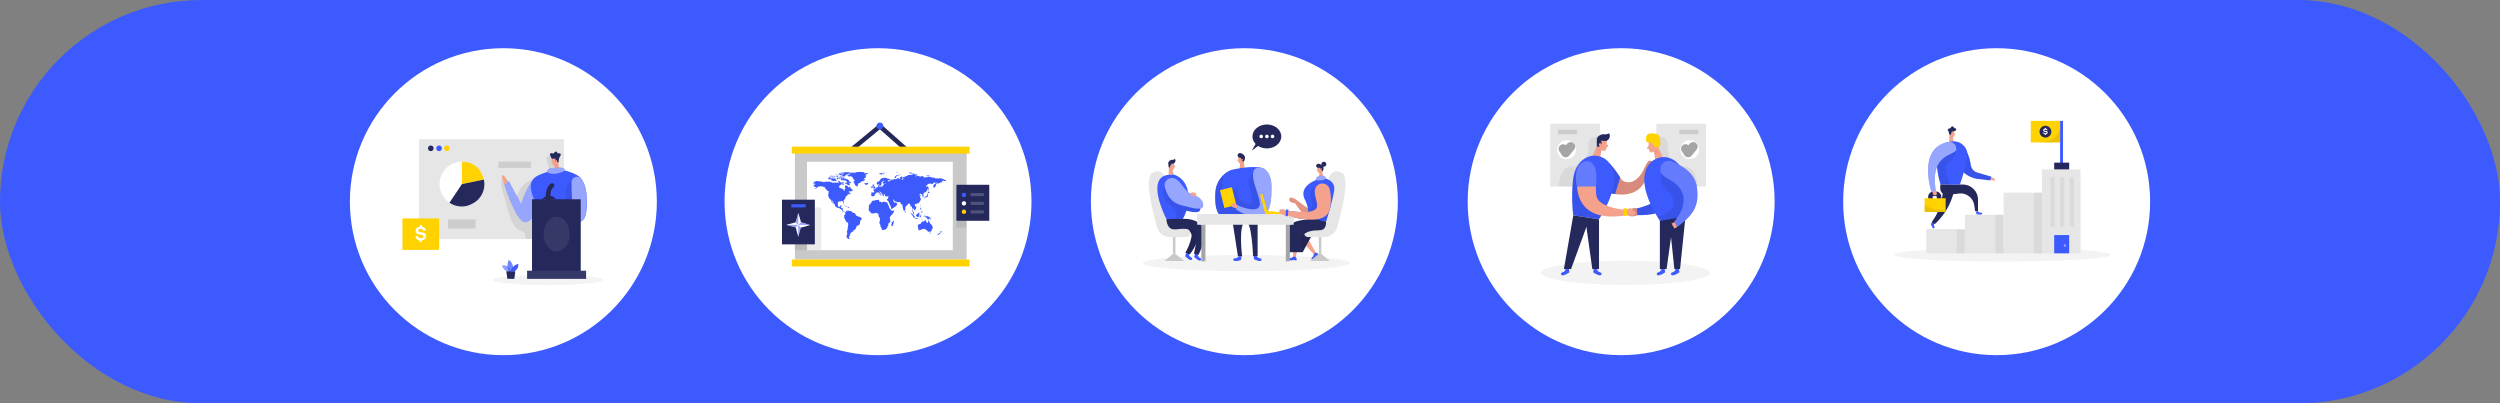 <svg id="图层_1" data-name="图层 1" xmlns="http://www.w3.org/2000/svg" viewBox="0 0 1100 177.49"><rect x="0" y="0" width="1100" height="177.49" fill="#808080" stroke="none"/><defs><style>.cls-1,.cls-14,.cls-20,.cls-21{fill:#3d5afe;}.cls-12,.cls-15,.cls-2,.cls-22{fill:#fff;}.cls-17,.cls-3{fill:none;}.cls-3{stroke:#24285b;stroke-miterlimit:10;stroke-width:2px;}.cls-22,.cls-4{opacity:0.08;}.cls-11,.cls-12,.cls-14,.cls-15,.cls-16,.cls-18,.cls-20,.cls-21,.cls-22,.cls-23,.cls-4,.cls-5,.cls-8{isolation:isolate;}.cls-5,.cls-6{fill:#e6e6e6;}.cls-5{opacity:0.45;}.cls-7{fill:#f4a28c;}.cls-8{fill:#ce8172;opacity:0.31;}.cls-9{fill:#24285b;}.cls-10{fill:#ffd200;}.cls-11,.cls-16,.cls-18,.cls-23,.cls-24{fill:#a5a5a5;}.cls-11{opacity:0.19;}.cls-12{opacity:0.46;}.cls-13{fill:#c9c9c9;}.cls-14{opacity:0.54;}.cls-15,.cls-16{opacity:0.2;}.cls-17{stroke:#a5a5a5;stroke-linecap:round;stroke-linejoin:round;stroke-width:4px;}.cls-18{opacity:0.4;}.cls-19{fill:#d88b7c;}.cls-20{opacity:0.58;}.cls-21{opacity:0.73;}.cls-23{opacity:0.39;}</style></defs><title>业务合作_状态 1</title><rect class="cls-1" width="1100" height="177.49" rx="88.74"/><circle class="cls-2" cx="221.48" cy="88.74" r="67.53"/><circle class="cls-2" cx="386.33" cy="88.74" r="67.53"/><circle class="cls-2" cx="713.31" cy="88.74" r="67.53"/><circle class="cls-2" cx="878.52" cy="88.74" r="67.53"/><circle class="cls-2" cx="547.52" cy="88.74" r="67.53"/><path class="cls-3" d="M376.5-250.41v-1a1.3,1.3,0,0,1,1.3-1.3H379a1.3,1.3,0,0,1,1.29,1.3v1" transform="translate(472.89 338.02)"/><path class="cls-1" d="M392.16-272.1a22,22,0,0,1,2.12,6.77,4,4,0,0,0,2.82,3.22l6.25,1.84-.49,1.65-5.34-.64a11.24,11.24,0,0,1-9.59-8.2,7.16,7.16,0,0,1,.09-4.44,2.27,2.27,0,0,1,3-1.27A2.24,2.24,0,0,1,392.16-272.1Z" transform="translate(472.89 338.02)"/><path class="cls-4" d="M392.16-272.1a22,22,0,0,1,2.12,6.77,4,4,0,0,0,2.82,3.22l6.25,1.84-.49,1.65-5.34-.64a11.24,11.24,0,0,1-9.59-8.2,7.16,7.16,0,0,1,.09-4.44,2.27,2.27,0,0,1,3-1.27A2.24,2.24,0,0,1,392.16-272.1Z" transform="translate(472.89 338.02)"/><rect class="cls-1" x="906.44" y="53.18" width="1.27" height="20.58"/><ellipse class="cls-5" cx="881.04" cy="112.07" rx="47.6" ry="3.05"/><path class="cls-1" d="M397.46-245a1.24,1.24,0,0,0,1.1.55c.67-.11,1,.49.44.79s-2.23-.08-2.23-.08l-.23-1.19Z" transform="translate(472.89 338.02)"/><path class="cls-1" d="M378.18-239.6a1.25,1.25,0,0,0,0,1.23c.4.53,0,1.1-.5.76s-1-2-1-2l.95-.77Z" transform="translate(472.89 338.02)"/><rect class="cls-6" x="847.58" y="100.81" width="17" height="10.67"/><rect class="cls-6" x="864.58" y="94.47" width="17" height="17"/><rect class="cls-6" x="881.59" y="84.78" width="17" height="26.7"/><rect class="cls-6" x="898.45" y="74.53" width="17" height="36.94"/><path class="cls-7" d="M386.92-280.12a7.28,7.28,0,0,1,.12,1.92.57.57,0,0,1-.64.5h0a1.27,1.27,0,0,1-1.1-.85l-.45-1a1,1,0,0,1,.32-1.15A1.11,1.11,0,0,1,386.92-280.12Z" transform="translate(472.89 338.02)"/><polygon class="cls-7" points="857.78 58.67 857.61 62.45 859.71 62.4 858.99 59.67 857.78 58.67"/><path class="cls-7" d="M385.8-279s-.06-.44-.39-.37-.25.71.21.72Z" transform="translate(472.89 338.02)"/><path class="cls-7" d="M387-279.4l.37.42a.18.18,0,0,1,0,.26l-.07,0-.43.13Z" transform="translate(472.89 338.02)"/><path class="cls-8" d="M386.28-277.76a1.39,1.39,0,0,1-.72-.32,2.18,2.18,0,0,0,.95,1.28Z" transform="translate(472.89 338.02)"/><rect class="cls-9" x="903.84" y="71.56" width="6.6" height="2.97"/><rect class="cls-10" x="893.53" y="53.18" width="12.9" height="9.51"/><circle class="cls-9" cx="899.99" cy="57.93" r="2.6"/><path class="cls-2" d="M427.21-281.7c.08,0,.11,0,.11.11v.18a.85.85,0,0,1,.68.52c0,.08,0,.13-.08.18l-.18.08c-.08,0-.12,0-.17-.07a.46.46,0,0,0-.47-.27c-.32,0-.46.09-.46.3s.12.22.25.25l.28,0a2,2,0,0,1,.49.09.94.94,0,0,1,.22.12.72.72,0,0,1,.19.52c0,.4-.27.67-.74.74v.2c0,.09,0,.12-.11.12H427c-.08,0-.11,0-.11-.12v-.19a.83.83,0,0,1-.74-.57.12.12,0,0,1,.06-.16h0l.18-.06c.09,0,.13,0,.17.08a.46.46,0,0,0,.49.29c.34,0,.51-.1.51-.32a.24.24,0,0,0-.16-.23,1.53,1.53,0,0,0-.36-.07,1.71,1.71,0,0,1-.5-.1.57.57,0,0,1-.21-.13.63.63,0,0,1-.2-.5.72.72,0,0,1,.72-.73v-.18c0-.08,0-.11.11-.11Z" transform="translate(472.89 338.02)"/><rect class="cls-1" x="903.84" y="103.43" width="6.6" height="8.04"/><rect class="cls-11" x="902.15" y="77.96" width="1.87" height="21.83"/><rect class="cls-11" x="906.41" y="77.96" width="1.87" height="21.83"/><rect class="cls-11" x="910.68" y="77.96" width="1.87" height="21.83"/><rect class="cls-11" x="894.94" y="84.78" width="3.51" height="26.7"/><rect class="cls-11" x="878.01" y="94.52" width="3.51" height="16.96"/><rect class="cls-11" x="860.94" y="101.02" width="3.51" height="10.46"/><path class="cls-9" d="M380.94-256.91s-.83,3.61,1.62,4.31c1.14.33,3.86.09,6.42-.25a6.06,6.06,0,0,1,6.77,5l.44,2.79h1.25v-5.06a6.71,6.71,0,0,0-6.61-6.7Z" transform="translate(472.89 338.02)"/><path class="cls-9" d="M382.24-255l-.6,3.92a23,23,0,0,1-3.51,9.18l-1.07,1.65,1.33.86.59-.57a28,28,0,0,0,7.22-11.56l.89-2.75Z" transform="translate(472.89 338.02)"/><path class="cls-9" d="M384.87-278.75l-.41-1.55s-.66-.42-.18-.91.87-.09,1.26-.78a.68.68,0,0,1,.9-.36.65.65,0,0,1,.38.41c.15.46,1.21.31,1,1s-1.17.71-1.44.72C385.2-280.2,386.22-278.63,384.87-278.75Z" transform="translate(472.89 338.02)"/><path class="cls-1" d="M385.06-275.65l.42-.08a6.27,6.27,0,0,1,5.41,1.55,6,6,0,0,1,1.44,2.06c1.48,3.44-2.88,15.33-2.88,15.33l-8.51-.12S375.19-274.62,385.06-275.65Z" transform="translate(472.89 338.02)"/><path class="cls-4" d="M387.85-272.47a6.76,6.76,0,0,1-3.1,5.69c-3.3,2.18.46,10,.46,10l-4.27-.12a42.7,42.7,0,0,1-1.55-7.68C379.31-267.25,380.48-272.56,387.85-272.47Z" transform="translate(472.89 338.02)"/><path class="cls-1" d="M384-275.47a3.37,3.37,0,0,1,2.21.22,2.92,2.92,0,0,1,1.65,2.78c.12,3.24-11.81,1.21-9,18.39l-1.89.47S370.6-272.5,384-275.47Z" transform="translate(472.89 338.02)"/><path class="cls-12" d="M384-275.47a3.37,3.37,0,0,1,2.21.22,2.92,2.92,0,0,1,1.65,2.78c.12,3.24-11.81,1.21-9,18.39l-1.89.47S370.6-272.5,384-275.47Z" transform="translate(472.89 338.02)"/><path class="cls-7" d="M377.37-253.72s.14,1.63.89,1.67,1.69-.32.58-2Z" transform="translate(472.89 338.02)"/><path class="cls-7" d="M403.27-260a2.39,2.39,0,0,1,1.67,1c.42.81-2,.18-2,.18Z" transform="translate(472.89 338.02)"/><rect class="cls-10" x="846.81" y="87.23" width="9.28" height="6.04"/><path class="cls-4" d="M373.92-247.95a12.05,12.05,0,0,0,9.28,2.1v1.11h-9.28Z" transform="translate(472.89 338.02)"/><circle class="cls-12" cx="908.56" cy="108.01" r="0.55"/><path class="cls-4" d="M433.52-281.7s-.23,6.39-10.21,6.37h10.24Z" transform="translate(472.89 338.02)"/><rect class="cls-13" x="349.76" y="65.55" width="75.57" height="48.64"/><rect class="cls-2" x="355.08" y="71.2" width="64.15" height="38.89"/><polyline class="cls-3" points="374.43 66.06 387.16 55.56 399 66.06"/><path class="cls-1" d="M-86.19-256.66a.41.41,0,0,1-.08.48.22.22,0,0,0,0,.19.55.55,0,0,0,.27.12c.14,0,.3-.14.39.08.28,0,.49-.3.79-.15.07,0,.23-.09.35-.14v-.26c.07-.38.14-.4.44-.16.12-.11.17-.2,0-.34s-.09-.2.07-.24a2.23,2.23,0,0,1,.36-.05l.45,0v-.11a.74.74,0,0,0-.25-.05,3.1,3.1,0,0,1-.51.11,1.24,1.24,0,0,1-.53-.18c-.09-.06,0-.53.12-.6l.59-.47c-.12,0-.23-.12-.31-.09a1,1,0,0,0-.4.22c-.1.08-.16.2-.26.29s-.25.15-.34.24-.15.32,0,.47a.2.2,0,0,1,.1.26.19.19,0,0,1-.12.1.39.39,0,0,0-.23.35c0,.15,0,.36-.28.31-.32.41-.31,0-.4-.16l0-.1c-.09-.14-.15-.35-.28-.41s-.27.13-.42.2A.32.32,0,0,1-87-257a1.37,1.37,0,0,1-.13-.45.39.39,0,0,1,.12-.3,1.59,1.59,0,0,1,.66-.37,1.29,1.29,0,0,0,.47-.41c.2-.22.38-.46.55-.67l-.37.09a2.09,2.09,0,0,1,.28-.22l.32-.07c.11-.06.29-.26.43-.24s.42-.13.65-.08.25-.1.42-.19l-.09.2a1.12,1.12,0,0,1,.31-.1,3.13,3.13,0,0,1,.53.12l-.06.09c.38.09.75.16,1.12.27a3.2,3.2,0,0,1,.6.26c.17.08.18.2,0,.29a1.35,1.35,0,0,1-1,0,.67.67,0,0,0-.31,0l.29.15a.42.42,0,0,0,.33.47.5.5,0,0,0,.24,0l-.24-.16,0-.05.6.1-.11-.23a2.75,2.75,0,0,1,.36-.15l.4-.06a.72.72,0,0,1-.09-.2,1.67,1.67,0,0,1,0-.32l.46.09v.09l-.23.08c.17.27.24.24.46.06a3.32,3.32,0,0,1,.63-.3l.27-.05c.18.29.44,0,.67,0s.22-.16.31,0a2.29,2.29,0,0,0,.28-.09l-.51-.34c.33.05.66.11,1,.18a2,2,0,0,0,.81.25.65.65,0,0,1-.33-.56,2.23,2.23,0,0,1,.35-.4.9.9,0,0,1,.4-.09,1.46,1.46,0,0,1,.3.07l-.14.22.11.76.11,0-.47.46a.53.53,0,0,0,.66-.37.42.42,0,0,0,0-.16c.16,0,.36-.07.37.2.18-.15.14-.29-.08-.3h-.44c0-.18,0-.37,0-.59l.31-.19v.26l.26,0-.2-.17.33,0,0,0-.15-.12v-.05l.62.19.24,0,0-.07-.27-.11-.07-.23,1.06-.09-.16-.17a3.11,3.11,0,0,1,1.56-.29,2.16,2.16,0,0,0,.56-.08l0,0a.94.94,0,0,0,.47-.2c.19-.14.43-.3.64,0,0,.06.18.06.27.08a4.83,4.83,0,0,1,.85,0c.11,0,.18.19.27.31l-1.19.42v.05H-70a.61.61,0,0,0,.27,0c.26-.2.53-.08.81-.05a2,2,0,0,1,.34,0,.88.88,0,0,1,.35.17.54.54,0,0,0,.71-.14.25.25,0,0,1,.19-.05l.8.13c0,.31,0,.56.38.57l.11-.17h1.26l-.13-.22a3.09,3.09,0,0,1,.91,0c.26.08.63,0,.93.25a1.59,1.59,0,0,0,.83.14c.29,0,.58-.06.79.26,0,.07.21.06.33.07h.53l.39-.07H-60l.05.08-.16.05,0,.05.43.13-.08-.33a5.38,5.38,0,0,1,1.36.2c.42.15.89.2,1.14.63.14-.18.26-.17.75.14-.16.13-.42.14-.47.39l-.52-.15-.26-.11-.2-.07a.53.53,0,0,1-.1-.12.88.88,0,0,0,0,.15c0,.06,0,.05,0,.09l-.47.16a.55.55,0,0,1,.25.51,2,2,0,0,0-1.54.54.38.38,0,0,0-.53-.06h0a.41.41,0,0,1-.22,0c-.35,0-.4.29-.62.48l.21,0c0,.14,0,.27.05.4-.23,0-.31.13-.17.34-.12.12-.45,0-.34.37-.39-.06-.26.43-.57.51-.09-.54-.4-1.08,0-1.55a4,4,0,0,0,1.29-1.12l-.05-.07s-.15,0-.15.06c0,.18-.13.2-.25.26s-.28.33-.36-.06a1.24,1.24,0,0,0-.47.05.79.79,0,0,0-.31.26c0,.05,0,.15,0,.27l-.6.08.12-.18a4,4,0,0,1-.85,0c-.6-.13-.92.26-1.3.57-.19.15-.37.31-.53.45a2,2,0,0,0,.24.26.28.28,0,0,0,.22,0c.09,0,.2-.12.24-.1s.24.19.22.27a3.12,3.12,0,0,1-.28,1.24l-.7,1a.39.39,0,0,1-.55.1c-.12.18-.36.24-.37.52,0,.12-.24.22-.27.34s.19.49.27.74-.3.37-.55.53c0-.27,0-.48,0-.71,0-.06-.07-.18-.09-.17-.32,0-.16-.15-.13-.27a.42.42,0,0,1,0-.1.39.39,0,0,0-.53.06l0,.06-.08,0,.12-.4c-.25-.05-.32.19-.46.29s-.07.07-.11.1l-.15.05c0,.06.07.12.11.17l.11.15h.65l-.59.51c.16.38.28.69.41,1l-.2.18.29,0c-.13.25-.26.5-.38.75a2.77,2.77,0,0,1-.31.56c-.16.19-.26.43-.58.46a1.45,1.45,0,0,0-.57.24c-.09,0-.15.14-.24.24l0-.24a.58.58,0,0,0-.63.44c-.08.4.23.64.45.88l.36-.09,0,.06a2.56,2.56,0,0,0-.2.26.26.26,0,0,0-.07.17c0,.36,0,.7-.4.88-.12.05-.17.27-.32.39v-.27l-.73-.86a.94.94,0,0,0-.09.12,1.06,1.06,0,0,1,0,.31c-.17.37.07.68.13,1,0,.14.25.22.33.36a2.6,2.6,0,0,1,.16.47,2.05,2.05,0,0,1,.07.6,1.77,1.77,0,0,1-.42-.4,2.65,2.65,0,0,1-.15-.57.83.83,0,0,0-.13-.34,1,1,0,0,1-.18-.91,4.76,4.76,0,0,0-.22-1.49c-.17.14-.22.4-.51.26.18-.4,0-.72-.26-1a1.23,1.23,0,0,1-.14-.42l-.58.13c-.07,0-.18.06-.19.11-.07.38-.44.53-.62.82s-.33.32-.45.51a.71.71,0,0,0,0,.38A2,2,0,0,1-75.1-245a8.71,8.71,0,0,1-.53-1.64c-.14-.56-.22-1.13-.31-1.62l-.2.25-.4-.34.17-.07-.6-.68c-.33,0-.69,0-1.06,0s-.38-.06-.5-.37a.67.67,0,0,1-.9-.3.25.25,0,0,1,0-.07.94.94,0,0,0-.06-.15c-.17-.32-.22-.33-.46-.06l.45,1,.1-.25c0,.14,0,.2.06.25l0,.28c.14,0,.32.11.44-.11a1.82,1.82,0,0,1,.29-.38,1.32,1.32,0,0,0,0,.34.39.39,0,0,0,.17.21c.4.2.45.48.15.8a.67.67,0,0,0-.12.2c0,.06-.07.13-.12.2a1.8,1.8,0,0,1-.6.49c-.26.15-.46.37-.71.53s-.48.27-.72.39-.21,0-.23-.14a3,3,0,0,0-.33-1.25,2.7,2.7,0,0,1-.27-.39,2.78,2.78,0,0,1-.12-.38c-.07-.17-.14-.35-.2-.53a5.79,5.79,0,0,0-.3-.62,2.45,2.45,0,0,0-.18-.33l-.38.11,0-.07.2-.15-.41-.42s.15-.13.25-.14c.25,0,.33-.15.37-.36s.14-.62.23-1l-.43.2h0c-.17,0-.42-.17-.49-.1-.24.21-.36,0-.5-.1s-.16-.22-.24-.34l0-.48c-.17-.1-.16-.1-.36.08,0,0-.15,0-.27,0a1.94,1.94,0,0,1,.2.33.34.34,0,0,1,0,.24,2.64,2.64,0,0,1-.2.37c-.18-.4-.53-.72-.53-1.23,0-.12-.16-.27-.29-.33s-.41-.2-.47-.45c0,0-.1,0-.12-.05a.56.56,0,0,1-.09-.17c-.27.07-.29.19-.11.42s.13.2.21.3a.41.41,0,0,0,.17.15c.24,0,.35.26.53.4,0,0,0,0,0,.1l-.32-.14.09.32-.2.26c.12-.44-.2-.59-.48-.79a2.61,2.61,0,0,1-.42-.46l-.22-.26a1.57,1.57,0,0,0-.3.2.31.31,0,0,1-.4.07c-.15-.06-.32-.08-.3.2,0,.09-.12.19-.19.26s-.25.24-.34.37,0,.16,0,.3c-.13.37-.53.43-1,.53l-.17-.22-.28,0c-.28-.46.11-1-.12-1.43.4-.25.83-.05,1.26-.08,0-.24.2-.49,0-.72a4,4,0,0,1-.47-.53l.5,0,0-.24a.42.42,0,0,0,.56-.19v0c0-.06.1-.08.14-.13l.45-.44.56-.23a1,1,0,0,0,0-.24C-86.57-256.46-86.57-256.45-86.19-256.66Z" transform="translate(472.89 338.02)"/><path class="cls-1" d="M-108.33-253.44h.3a.92.92,0,0,0-.53-.48,1.41,1.41,0,0,1-.73-.84c0-.09-.18-.13-.27-.2l-.06.19c-.1-.24-.4-.33-.17-.62,0,0-.15-.24-.2-.23a.85.85,0,0,1-.62-.19,1.19,1.19,0,0,0-.4-.14c-.32-.07-.63-.12-1-.18l0,.15-.67.17.05-.35-.4.33c.08.15-.56.69-1,.79l.13.13v.08c-.3-.26-.56,0-.86,0l.43-.23a2.17,2.17,0,0,0,.45-.24,3.33,3.33,0,0,0,.36-.39h-.77l-.06-.31c-.42.3-.4-.2-.6-.29.11-.42.5-.36.8-.46l0-.23c-.46,0-.56.18-1.07-.2l.3-.1.26-.14c.17.2.3.21.53.05l-1-.39.32-.13.34-.17.67-.25a2.05,2.05,0,0,1,1.1.05,6.88,6.88,0,0,0,.9.1,5.15,5.15,0,0,1,1.34.27,1.15,1.15,0,0,0,.31,0c0-.35.27-.06.39-.16a.83.83,0,0,1,.51-.1l-.55.22,0,.08.86-.37.28.25.2-.16.1.18c.13-.22.31-.15.5-.1s.51.09.77.14l.27.08-.17.13v.06a4.3,4.3,0,0,1,.62,0,3.46,3.46,0,0,1,.53.14l0-.2h.55c.33,0,.66.17,1,0,.07,0,.24.09.4.15l.3-.23-.44-.34a.26.26,0,0,1,.26-.34c.19,0,.42.27.4.46l.29.05,0,.29.24-.29.27.56.43-.6.45.08v.44l.06.07-.43.1.14.22-.49-.26c.05.23-.07.28-.22.26a1.59,1.59,0,0,0-.43-.06l.58.18-.43.2a.45.45,0,0,0-.17.11c-.22.26-.67.38-.65.84a.31.31,0,0,0,.11.2c.22.05.24.2.23.4.28-.16.49,0,.72.13a7.2,7.2,0,0,0,.88.33c0,.18,0,.47.25.64,0,0,.15.1.16.08s.17-.15.16-.23a1.65,1.65,0,0,0-.11-.45c.15-.13.4-.25.43-.41s-.14-.35-.24-.56c.25-.17,0-.44,0-.71a1.84,1.84,0,0,1,1.33.33.35.35,0,0,0,.17.47h0l.09,0c.32.08.35-.25.48-.43.14.2.28.36.4.55s0,.3.13.38a2.93,2.93,0,0,0,.56.35l-.15.1a1.3,1.3,0,0,1,.34.08.4.4,0,0,1,.14.24.26.26,0,0,1-.13.19,1.82,1.82,0,0,1-1.25.32c-.31-.07-.53.21-.74.42a2.78,2.78,0,0,1,.4-.16.77.77,0,0,1,.3,0s.07.14,0,.16c-.2.18-.12.33.06.46s.33.16.5-.08a.11.11,0,0,1,.1-.06l-.07.21.12-.06,0,.07-.91.48h-.07l.19-.4a7.71,7.71,0,0,0-.86.44c-.07,0,0,.25-.05.38l.07,0a1.22,1.22,0,0,1-.26.06c-.22,0-.35.06-.38.32a1.39,1.39,0,0,1-.24.45l-.11-.38a3.38,3.38,0,0,0,0,.45c.11.46.08.53-.32.76-.23.13-.51.55-.46.72s.14.49.2.74a1.35,1.35,0,0,1,0,.4l-.12,0-.41-1.06-.22.09c-.2-.33-.48-.12-.73-.13l.11.24c-.23,0-.42-.07-.61-.12a.23.23,0,0,0-.32.11c0,.06-.14.1-.2.16s-.15.11-.16.18c0,.44,0,.88,0,1.32a.79.79,0,0,0,.16.4c.09.11.25.25.36.23s.47,0,.53-.31.18-.4.57-.34l-.28,1.2a2.55,2.55,0,0,0,.39,0c.34,0,.47.11.43.44s-.13.83.34,1.08c.38-.18.38-.18.68.14l.27.17c.09-.53.53-.66.92-.9,0,.21-.16.42,0,.63l.2-.54.56.27a1,1,0,0,0,.59,0c.18,0,.28.16.42.27l.13.13a2.23,2.23,0,0,0,.26.27,1.05,1.05,0,0,0,.4.19c.5,0,.74.17.86.64a1,1,0,0,0,.83.73c.17,0,.27.1.23.27.4,0,.79-.08,1.08.3,0,0,.07.08.11.08a.43.43,0,0,1,.42.47v0a1.12,1.12,0,0,1-.31.6c-.12.19-.26.33-.38.49a.36.36,0,0,0,0,.1,6,6,0,0,1-.11.95,2.56,2.56,0,0,1-.3.65s-.09.07-.14.09c-.25.09-.5.17-.74.27a.5.5,0,0,0-.3.5,2.7,2.7,0,0,1-.27.66c0,.08-.08.15-.13.26l0-.25c-.26.51-.46,1.08-1.19.6a4.37,4.37,0,0,1,.22.38.31.31,0,0,1-.11.43h0a.21.21,0,0,1-.11,0,5.6,5.6,0,0,1-.59.12c0,.37-.06.43-.49.3.2.48-.06.76-.44,1l.17.15c.21.11.21.14,0,.3s-.31.24-.34.38a.81.81,0,0,0,.13.55c.08.12.27.17.44.28a2.68,2.68,0,0,1-.8.06,1.57,1.57,0,0,1-.71-.42,1.26,1.26,0,0,1-.11-.6c0-.21-.06-.42.2-.53l-.2,0,.23-.57h0l0,.23h0l.1-.6c-.25,0-.25-.17-.16-.35,0,0,.06-.07,0-.08-.17-.38.17-.64.22-1s.06-.62.1-.94.13-.79.18-1.21a1.83,1.83,0,0,0,0-.7.62.62,0,0,0-.36-.4c-.53-.19-.66-.66-.86-1.06a2.83,2.83,0,0,0-.53-1,.3.3,0,0,1,0-.41l0,0a.75.75,0,0,0,.15-.2c-.19-.06-.24-.19-.15-.35a4.93,4.93,0,0,1,.4-.61.46.46,0,0,0,0-.74,1.17,1.17,0,0,1-.22-.37l-.1-.19h-.08l-.15.37-.15-.11a.46.46,0,0,0-.15-.09c-.12,0-.23,0-.22-.19l0,0c-.27-.07-.29-.31-.37-.51a.73.73,0,0,0-.55-.43,1,1,0,0,1-.53-.4c-.11-.14-.22-.22-.4-.1a.3.3,0,0,1-.26,0q-.59-.33-1.14-.69a.34.34,0,0,1-.13-.27.85.85,0,0,0-.2-.7c-.19-.26-.4-.53-.57-.8s-.26-.5-.4-.74c0-.08-.17-.13-.26-.2l-.08.06.25.51.46.89.1.18c0,.07.06.17.09.25l-.11.05a5.58,5.58,0,0,0-.35-.69,1.21,1.21,0,0,0-.35-.29c0-.16,0-.28,0-.32a2.74,2.74,0,0,1-.46-.9c0-.07-.1-.17-.16-.19-.4-.1-.46-.47-.63-.75a1.44,1.44,0,0,1-.2-.39,2.52,2.52,0,0,1-.08-1.06A5.5,5.5,0,0,0-108.33-253.44Z" transform="translate(472.89 338.02)"/><path class="cls-1" d="M-84.64-236.78a.43.43,0,0,1-.25-.47.86.86,0,0,0-.27-.59,1.35,1.35,0,0,1-.33-.92,1.8,1.8,0,0,0-.34-.89,1.2,1.2,0,0,1,.1-1.23c.09-.18.17-.3,0-.47a.28.28,0,0,1,0-.15,1.38,1.38,0,0,0-.38-1.06.94.94,0,0,1-.19-1,.56.56,0,0,0-.08-.38.35.35,0,0,0-.26-.1c-.2,0-.32,0-.4-.19s-.32-.16-.5-.12-.34.13-.51.18a1.09,1.09,0,0,1-.25,0,3.68,3.68,0,0,0-.66.06.39.39,0,0,1-.4,0,7.34,7.34,0,0,1-.6-.51,5.29,5.29,0,0,1-.46-.67,1.5,1.5,0,0,0-.13-.11c0-.05-.1-.11-.1-.17a2.09,2.09,0,0,1,.06-.79.83.83,0,0,0,0-.62c-.17-.26,0-.41.09-.6a7.89,7.89,0,0,1,.43-.74.21.21,0,0,1,.15-.11c.27-.08.43-.2.43-.52a.53.53,0,0,1,.3-.48,2.28,2.28,0,0,0,.4-.42c.28.23.6.11.91,0a2.69,2.69,0,0,1,.62-.16,6.8,6.8,0,0,1,.9-.06,2.09,2.09,0,0,1,.35,0l-.19.56c.14.26.48.12.73.23h.09c.06.31.37.24.55.37s.24,0,.25-.15a.3.3,0,0,1,.3-.29h0a.42.42,0,0,1,.15,0,7.41,7.41,0,0,0,.79.28,1,1,0,0,0,.42,0c.18,0,.31-.07.39.16a7.82,7.82,0,0,0,.36.91c.11.24.34.46.36.7a4.38,4.38,0,0,0,.42,1,.68.68,0,0,0,.18.26c.14.14.3.27.43.41s.06.23.12.32a.19.19,0,0,0,.18.09c.35-.07.69-.16,1.07-.26a1.72,1.72,0,0,1-.11.5,4.19,4.19,0,0,1-1,1.47,5.81,5.81,0,0,0-.91,1.21s0,.13,0,.14c.19.16.07.35.1.53s.13.3.16.46a2.29,2.29,0,0,1,0,.69,1,1,0,0,1-.33.4c-.2.19-.4.35-.6.53,0,0,0,.11,0,.16a2.14,2.14,0,0,0,.09.27.41.41,0,0,1-.21.53h0l-.2.11a.91.91,0,0,1,0,.4,2.26,2.26,0,0,1-1.18,1.16,4.17,4.17,0,0,1-.71.07A1.1,1.1,0,0,0-84.64-236.78Z" transform="translate(472.89 338.02)"/><path class="cls-1" d="M-97.17-257.86l-.28-.22.62-.32v-.27l-.53-.2v-.08l.55.08-.43-.3c-.26.15-.33.09-.34-.29h.18a5.59,5.59,0,0,0-.33-.47A1.16,1.16,0,0,0-99-260.4a.81.81,0,0,1-.31,0c-.1,0-.3.1-.31-.16,0,0-.2-.05-.32-.08v-.09l.53,0-.9-.27.2-.11c.27,0,.53-.06.78-.11s.35,0,.35-.29h-.38v-.09l.87-.23V-262s0,0,.05,0c.25.09.45-.1.69-.1a.46.46,0,0,1,.37.15c.07.06.2-.22.38-.06s.12,0,.2,0l-.1-.17.91.23,0-.08a.79.79,0,0,1-.22-.06.15.15,0,0,1-.1-.12.13.13,0,0,1,.1-.1l.69,0a3.93,3.93,0,0,1,.48-.06c.64,0,1.27,0,1.91.06a4,4,0,0,1,.84.22L-93-262v.11h.19l.34,0-.14.22a6.25,6.25,0,0,0,.86-.18,1.18,1.18,0,0,1,1,.07,3.2,3.2,0,0,0-1.5.95,1.2,1.2,0,0,1,.38,0c.08,0,.12.16.18.26l-.37,0c0,.15.37.26.07.46l.17.18-.39.06.18.2h-.6c-.12.16-.1.28.13.37a.38.38,0,0,1,.26.47h0l-.53-.22-.17.22.66.06a3.43,3.43,0,0,1-1.52.57c-.09,0-.2.12-.26.2a1,1,0,0,1-.92.49c-.06,0-.18.14-.18.21a.5.5,0,0,1-.27.53s0,.06,0,.09c0,.2-.1.39-.14.58s-.14.15-.26.09a2.28,2.28,0,0,1-.45-.2.58.58,0,0,1-.25-.24c-.22-.4-.42-.8-.62-1.2A.55.55,0,0,1-97.17-257.86Z" transform="translate(472.89 338.02)"/><path class="cls-1" d="M-64.14-240.66a1,1,0,0,1,.24.23.74.74,0,0,1,.12.36c0,.29.2.4.38.55l.09.08a.94.94,0,0,0,.29.37,1.58,1.58,0,0,1,.43.68,1.24,1.24,0,0,1-.11,1.11,3.3,3.3,0,0,0-.42,1,1.5,1.5,0,0,1-.74.23l-.13-.08a.55.55,0,0,1-.77-.17h0a.34.34,0,0,1-.06-.12,2.33,2.33,0,0,0-.27-.37l-.09.07.07-.39-.35.4c-.11-.18-.18-.4-.33-.49a1,1,0,0,0-.61-.13,2.24,2.24,0,0,0-.84.23,1,1,0,0,1-.62.2.82.82,0,0,0-.46.16.35.35,0,0,1-.47-.05.26.26,0,0,1,0-.21,2,2,0,0,0,0-.34A5.16,5.16,0,0,0-69-238c0-.12-.13-.23,0-.35s0-.1,0-.16-.11-.42,0-.53.35-.21.53-.32.68,0,.79-.44c0-.06,0-.12,0-.18l.1-.14.1.08a4.07,4.07,0,0,1,.43-.49c.18-.16.29-.06.36.22a3.17,3.17,0,0,1,.29-.4,3.53,3.53,0,0,1,.34-.24.46.46,0,0,0,.12-.12l.68.17h0c-.26.4-.26.4.14.7l.22.15.29.18.13-.69c0-.21.06-.43.1-.65h.09Z" transform="translate(472.89 338.02)"/><path class="cls-1" d="M-100.74-258.38c0-.3-.26-.29-.4-.43-.07.16-.11.33-.31.15,0,0-.13,0-.2,0l-1-.12c-.06,0-.12-.07-.2-.11l.29-.1c-.27-.05-.51-.07-.39-.37a.56.56,0,0,1,.69-.35c0,.13-.16.27-.15.37a.85.85,0,0,0,.22.35c-.09-.56,0-.65.36-.71.2,0,.29.09.31.44a1,1,0,0,1,1.06.06.68.68,0,0,0,.27.07h.08a3.92,3.92,0,0,1,.53.29,2.35,2.35,0,0,1,.33.37l-.24.05,0,.05,1.06.57-.4.51-.53-.46-.1.25c.2.18.56.32.49.79l-.3,0,.13.31c-.38-.15-.74-.16-1-.49a.56.56,0,0,0-.6-.21.7.7,0,0,1-.29,0c0-.09,0-.17,0-.25a.35.35,0,0,1,.06-.14.85.85,0,0,1,.17-.16s.1.06.14.09l-.17.23.38,0v-.09l-.13,0c.06-.2.44-.22.31-.51A.49.49,0,0,0-100.74-258.38Z" transform="translate(472.89 338.02)"/><path class="cls-1" d="M-102.44-261.66c-.24.14-.47-.1-.74-.29a7.1,7.1,0,0,1,1.13-.12,3.39,3.39,0,0,0,1-.18,3.23,3.23,0,0,1,.76,0c.46,0,.93,0,1.39.07a2.13,2.13,0,0,1,.43.13l-.27.15c-.4.18-.81.35-1.22.51a1.38,1.38,0,0,1-.27.08.48.48,0,0,0-.43.42l-.58.24.25.15c-.22,0-.39.22-.59,0,0,0-.1,0-.15,0a2.48,2.48,0,0,1-1.21-.05l.4-.11,0-.14.37,0,0-.06-.31-.15c.18-.29.45,0,.68-.1l-.56-.34.07-.06c.34.14.65-.07,1-.07C-101.65-261.79-102-261.5-102.44-261.66Z" transform="translate(472.89 338.02)"/><path class="cls-1" d="M-107.2-258.75l.73-.05v-.05l-.45,0h-.44V-259l.3-.11-.41-.1c.14-.34.44-.38.76-.43v.18h.08a.25.25,0,0,1,.38,0c.12.11.18-.2.31,0a1,1,0,0,0,.26.27l-.09-.42h.38a2.17,2.17,0,0,0,.27.6c.12.15.34.22.5.37l-.24,0,.11.2a1.55,1.55,0,0,1-.43,0,1.31,1.31,0,0,0-.91.1c-.16,0-.4.13-.53-.14,0,0-.11,0-.16-.05l-.42-.12Z" transform="translate(472.89 338.02)"/><path class="cls-1" d="M-63.47-242.06l-.2.14.6.62a.82.82,0,0,1-.67-.36.27.27,0,0,0-.36-.13.24.24,0,0,0-.13.15.22.22,0,0,1-.28.13l-.08-.05c-.16-.19-.34-.18-.6-.1l.21-.3a.49.49,0,0,0-.38-.4,3.62,3.62,0,0,1-.56-.17c-.06,0-.09-.11-.14-.18l.2-.09-.51-.24.32-.13a.24.24,0,0,1,.3.15h0v0a2.53,2.53,0,0,0,.12.36h.08a1,1,0,0,1,.13-.16c.16-.14.29-.27.53-.08s.49.14.7.27A6,6,0,0,1-63.47-242.06Z" transform="translate(472.89 338.02)"/><path class="cls-1" d="M-69.85-243.64l.25.09,1.06-1,.32.32c-.31.3-.33.5,0,.8a1,1,0,0,0-.4.92l-1-.2C-69.71-243-70-243.26-69.85-243.64Z" transform="translate(472.89 338.02)"/><path class="cls-1" d="M-80.58-240.26c.53,0,.55-.45.85-.67a.46.46,0,0,1,.08.6s0,.08,0,.12c-.14.5-.26,1-.43,1.5a.29.29,0,0,1-.37.19l-.1-.06a.72.72,0,0,1-.09-.72,1.5,1.5,0,0,0,.08-.47A3.92,3.92,0,0,0-80.58-240.26Z" transform="translate(472.89 338.02)"/><path class="cls-1" d="M-88.43-255.23l-.22-.06v-.31a.17.17,0,0,1,.06-.1c.14.06.21,0,.19-.13s-.14-.13-.23-.2h-.09l0-.16c-.23-.22-.32-.38-.26-.46s.42-.3.54-.22.21.23.06.51l.57.79a.27.27,0,0,1,.14.07s0,.12-.06.18l-.09.24-1,.17Z" transform="translate(472.89 338.02)"/><path class="cls-1" d="M-70.42-242.17l-.29,0-.74-1.06c-.26-.37-.5-.69-.77-1.06.55.06.75.49,1.09.73a2,2,0,0,1,.55.68c0,.06.16.08.23.12l-.07.62Z" transform="translate(472.89 338.02)"/><path class="cls-1" d="M-78.37-259.7a1.31,1.31,0,0,1-1.06-.29q.33-.28.63-.6A1.44,1.44,0,0,1-78-261c.32-.06.64-.11,1-.14a3,3,0,0,0,.43-.12l0,.1a1,1,0,0,1-.23.13,4.49,4.49,0,0,0-.9.18,2.24,2.24,0,0,0-1,.68c0,.05,0,.2,0,.26A.91.91,0,0,0-78.37-259.7Z" transform="translate(472.89 338.02)"/><path class="cls-1" d="M-92.21-257l-.38-.1.34-.18h-.38l0-.05.35-.2,0-.08.2.26.79-.2,0-.08a1.63,1.63,0,0,1,.38.36c.11.2-.12.27-.22.34a1.32,1.32,0,0,1-.45.21.58.58,0,0,1-.32,0,4,4,0,0,1-.46-.14Z" transform="translate(472.89 338.02)"/><path class="cls-1" d="M-65.59-251.33l-.64.16c.19-.32.29-.36.78-.36l.12-.22,0-.14a.65.65,0,0,0,.24,0c.09-.2.17-.41.25-.6s0-.33.24-.32a.59.59,0,0,1,0,.67.8.8,0,0,0-.08.5c0,.28-.22.28-.34.32s-.4.11-.46.36h-.08Z" transform="translate(472.89 338.02)"/><path class="cls-1" d="M-108.37-259.95a4.08,4.08,0,0,1,1.43.22l-.65.41-.47.32-.45-.29C-108.47-259.46-108.2-259.63-108.37-259.95Z" transform="translate(472.89 338.02)"/><path class="cls-1" d="M-103.5-261.11l.14-.12-.56-.11c.1-.29.24-.45.51-.4l.2.07a.53.53,0,0,0,.24.06c.11.11.2.28.38.13l.25.2C-102.64-260.89-103-260.84-103.5-261.11Z" transform="translate(472.89 338.02)"/><path class="cls-1" d="M-86.07-261.85l.85.08-.09-.21,1.43.58v.09h-.5c0-.07-.05-.15-.09-.18a.19.19,0,0,0-.18,0c-.15.1-.29.22-.46.36l-.4-.11.17-.09-.26,0v0l.32-.12v-.06a1.21,1.21,0,0,1-.42.05,1.27,1.27,0,0,1-.37-.25Z" transform="translate(472.89 338.02)"/><path class="cls-1" d="M-103.33-260.46l.21-.06v.14c.58.4,1.22,0,1.83.2a.38.38,0,0,1-.49.25h0l0,0h-.24c-.36,0-.71,0-1.06,0-.06,0-.13-.12-.16-.2A2.7,2.7,0,0,1-103.33-260.46Z" transform="translate(472.89 338.02)"/><path class="cls-1" d="M-107-260.24h-.15s0,0,0,0c.26-.33.53-.13.79,0l.4.15-.14-.32.17-.11s0,0,.06,0,.1.3.31.18c0,0,.14.05.16.09a.21.21,0,0,1-.08.17l-1.21.2-.09-.08.4-.11v-.06l-.89.08v0l.27-.1Z" transform="translate(472.89 338.02)"/><path class="cls-1" d="M-60.43-234.72l1.1-.95a.35.35,0,0,1,.13.08.21.21,0,0,1,.07.14c-.12.12-.13.34-.34.4a.26.26,0,0,0-.13.08C-59.91-234.54-59.91-234.54-60.43-234.72Z" transform="translate(472.89 338.02)"/><path class="cls-1" d="M-67.79-242.89l.2.43-.17.12-.2-.4c0,.44,0,.47-.15.56,0-.16-.07-.32-.1-.48h-.06c.09-.26.17-.55.27-.84.26,0,.56.25.79-.12-.08.28-.11.29-.33.28a1.15,1.15,0,0,0-.37,0c-.23.08-.08.2,0,.31l.42-.15,0,.06Z" transform="translate(472.89 338.02)"/><path class="cls-1" d="M-89.55-255.4v-.4a2.23,2.23,0,0,0,.27-.26c.14-.16.28-.05.4,0s.1.16,0,.23a.16.16,0,0,0,0,.09c0,.1,0,.26,0,.28a2.13,2.13,0,0,1-.55.2s-.09-.06-.13-.1Z" transform="translate(472.89 338.02)"/><path class="cls-1" d="M-104-259.7l-.18.14.27.11c.08.27-.2.27-.31.37s-.14-.07-.22-.12l-.44-.26,0-.08.39.06-.2-.21A.5.5,0,0,1-104-259.7Z" transform="translate(472.89 338.02)"/><path class="cls-1" d="M-64.09-254.71h-.21c0,.22,0,.44.07.65h-.22c.14-.6-.19-1.25.15-1.91C-64.22-255.52-64.16-255.12-64.09-254.71Z" transform="translate(472.89 338.02)"/><path class="cls-1" d="M-70.42-242.16A2.32,2.32,0,0,0-70-242l.75,0a.27.27,0,0,1,.18,0l-.15.08.39.16v.07a3.9,3.9,0,0,1-.59,0,7.06,7.06,0,0,1-.89-.19.2.2,0,0,1-.15-.24h0l0,0Z" transform="translate(472.89 338.02)"/><path class="cls-1" d="M-64.6-253.13l-.11.26c-.11-.33-.06-.43.16-.44l.08-.55c.2.12.24.44.55.34l.05.23-.43.25Z" transform="translate(472.89 338.02)"/><path class="cls-1" d="M-64.71-260.69a2.58,2.58,0,0,1-.4,0s-.11-.1-.1-.14.08-.09.13-.13a.12.12,0,0,1,.1,0c.3.12.6,0,.9,0,0,0,.11.08.16.11s-.09.13-.14.14Z" transform="translate(472.89 338.02)"/><path class="cls-1" d="M-58.39-236.24a1.24,1.24,0,0,1-.1.2c-.12.17-.27.33-.39.49a0,0,0,0,1-.06,0v0l-.18-.37.16-.44c.18-.08.3.41.57.07Z" transform="translate(472.89 338.02)"/><path class="cls-1" d="M-104.79-260.33l0-.16.3.16-.07-.17a1.09,1.09,0,0,1,.36,0s.09.13.08.2-.07.23-.12.24a1.21,1.21,0,0,1-.3-.09l-.22-.05-.22-.07a1.33,1.33,0,0,1-.19-.14s.07-.11.09-.1l.21.14,0,.06Z" transform="translate(472.89 338.02)"/><path class="cls-1" d="M-101.93-247.25a.63.63,0,0,1,.79-.26c.32.15.63.34,1,.53l-.49,0c-.1-.12-.17-.26-.26-.3a1.47,1.47,0,0,0-.6-.2C-101.65-247.45-101.77-247.33-101.93-247.25Z" transform="translate(472.89 338.02)"/><path class="cls-1" d="M-68-246.74c.37.11.42.27.29.48s-.09.3.16.35l.22.07-.08.19c-.17-.16-.44-.12-.6-.34S-67.85-246.45-68-246.74Z" transform="translate(472.89 338.02)"/><path class="cls-1" d="M-103-259.77a.35.35,0,0,1-.37.32h0l-.09,0c0,.2-.19.14-.23.06s-.09-.3,0-.37a.62.62,0,0,1,.38-.1A2.17,2.17,0,0,1-103-259.77Z" transform="translate(472.89 338.02)"/><path class="cls-1" d="M-67.17-244.53l0,.18-.07,0-.29-.37-.21,0,0-.05.68-.38,0,.53Z" transform="translate(472.89 338.02)"/><path class="cls-1" d="M-71.74-262l-1.12.27c0-.07,0-.17,0-.2A.93.93,0,0,1-71.74-262Z" transform="translate(472.89 338.02)"/><path class="cls-1" d="M-108-260.41a3.26,3.26,0,0,1,.53-.26,3.33,3.33,0,0,1,.55-.1l0,.1a3,3,0,0,1-.27.23l-.14-.1C-107.51-260.33-108-260.24-108-260.41Z" transform="translate(472.89 338.02)"/><path class="cls-1" d="M-100.2-246.72l.41,0-.2-.23c.38-.1.8,0,.78.28C-99.55-246.66-99.89-246.5-100.2-246.72Z" transform="translate(472.89 338.02)"/><path class="cls-1" d="M-101.36-256.75c-.14,0-.26.05-.32,0s-.23,0-.35,0a1.41,1.41,0,0,1-.41,0c.27-.43.35-.46.69-.27l.07,0Z" transform="translate(472.89 338.02)"/><path class="cls-1" d="M-71.37-261.93l-.07.26c-.53.09-.69.07-1-.16Z" transform="translate(472.89 338.02)"/><path class="cls-1" d="M-83.46-261.81a5.1,5.1,0,0,1-.78,0,1.75,1.75,0,0,1-.56-.18h1.34Z" transform="translate(472.89 338.02)"/><path class="cls-1" d="M-104.37-260.84l-.88-.17.2-.09-.29-.07v-.09a2.23,2.23,0,0,1,.36.05,1.5,1.5,0,0,1,.34.11,2,2,0,0,1,.31.2Z" transform="translate(472.89 338.02)"/><path class="cls-1" d="M-70.48-261.51l-1,.08,0,0a1.37,1.37,0,0,1,.48-.27,1.72,1.72,0,0,1,.56.15Z" transform="translate(472.89 338.02)"/><path class="cls-1" d="M-74.62-245.09a2.77,2.77,0,0,1,.26.48c0,.05-.08.2-.16.23s-.2-.05-.19-.19,0-.32,0-.48Z" transform="translate(472.89 338.02)"/><path class="cls-1" d="M-63.71-235.1l-.27-.56h.46s.11.17.09.22A2.3,2.3,0,0,1-63.71-235.1Z" transform="translate(472.89 338.02)"/><path class="cls-1" d="M-66.34-251.13c.28.23.26.51,0,.67v-.4l-.11-.07Z" transform="translate(472.89 338.02)"/><path class="cls-1" d="M-78.79-262.15l.66-.22,0,0c-.06.09-.11.23-.18.25a3.13,3.13,0,0,1-.53,0Z" transform="translate(472.89 338.02)"/><path class="cls-1" d="M-86.5-252.75l.17-.07s.06.11,0,.14.07.37-.22.38Z" transform="translate(472.89 338.02)"/><path class="cls-1" d="M-85.43-251.77l-.43-.26v-.06h.48Z" transform="translate(472.89 338.02)"/><path class="cls-1" d="M-101.48-259.75l.65.12,0,.1C-101.06-259.6-101.35-259.31-101.48-259.75Z" transform="translate(472.89 338.02)"/><path class="cls-1" d="M-104.27-261.15l.5.11a.09.09,0,0,1,0,.08s0,.07-.08.08S-104.14-260.89-104.27-261.15Z" transform="translate(472.89 338.02)"/><path class="cls-1" d="M-67.71-248l-.21.64C-68.11-247.62-68.06-247.79-67.71-248Z" transform="translate(472.89 338.02)"/><path class="cls-1" d="M-63.33-242.24a.91.91,0,0,0,.33,0c.09,0,.14-.14.27-.2a.79.79,0,0,1-.14.23.28.28,0,0,1-.4,0A.13.13,0,0,1-63.33-242.24Z" transform="translate(472.89 338.02)"/><path class="cls-1" d="M-104-260.13l.43-.14,0,.27h-.27l-.2-.07Z" transform="translate(472.89 338.02)"/><path class="cls-1" d="M-66.89-241.69l-.67.46A.6.6,0,0,1-66.89-241.69Z" transform="translate(472.89 338.02)"/><path class="cls-1" d="M-104.16-258.09l.37.22,0,.05-.58-.05Z" transform="translate(472.89 338.02)"/><path class="cls-1" d="M-104-260.62l.53,0c-.2.24-.36.09-.53,0Z" transform="translate(472.89 338.02)"/><path class="cls-1" d="M-106.61-260.84l.53-.09C-106.15-260.68-106.35-260.64-106.61-260.84Z" transform="translate(472.89 338.02)"/><path class="cls-1" d="M-65.71-251.24c.15.34-.25.2-.27.38C-66.1-251.13-65.82-251.11-65.71-251.24Z" transform="translate(472.89 338.02)"/><rect class="cls-4" x="420.83" y="84.3" width="4.5" height="15.84"/><path class="cls-1" d="M-66.28-242.58h-.5s0-.15.06-.15C-66.55-242.74-66.36-242.78-66.28-242.58Z" transform="translate(472.89 338.02)"/><path class="cls-1" d="M-78.09-262.11l.4,0,0,.12-.41,0Z" transform="translate(472.89 338.02)"/><rect class="cls-10" x="348.41" y="64.53" width="78.17" height="3.05"/><polygon class="cls-4" points="358.53 91.24 361.35 91.24 361.35 110.09 349.76 110.09 349.76 91.35 358.53 91.24"/><rect class="cls-10" x="348.41" y="114.19" width="78.17" height="3.05"/><rect class="cls-9" x="344.08" y="87.86" width="14.45" height="19.65"/><rect class="cls-9" x="420.83" y="81.3" width="14.45" height="15.84"/><polygon class="cls-2" points="349.76 98.78 351.3 93.66 352.7 98.78 351.23 104.23 349.76 98.78"/><polygon class="cls-2" points="351.4 97.48 356.52 99.02 351.4 100.41 345.94 98.94 351.4 97.48"/><polygon class="cls-14" points="350.05 97.84 351.23 98.94 351.3 93.66 350.05 97.84"/><polygon class="cls-14" points="351.23 98.94 345.94 98.94 350.11 100.06 351.23 98.94"/><polygon class="cls-14" points="351.23 98.94 351.23 104.23 352.35 100.06 351.23 98.94"/><polygon class="cls-14" points="351.23 98.94 356.52 99.02 352.43 97.79 351.23 98.94"/><circle class="cls-1" cx="387.16" cy="55.41" r="1.48"/><circle class="cls-1" cx="424.13" cy="85.78" r="0.96"/><circle class="cls-2" cx="424.13" cy="89.48" r="0.96"/><circle class="cls-10" cx="424.13" cy="93.17" r="0.96"/><rect class="cls-15" x="427.06" y="84.95" width="5.83" height="1.36"/><rect class="cls-15" x="427.06" y="88.8" width="5.83" height="1.36"/><rect class="cls-15" x="427.06" y="92.57" width="5.83" height="1.36"/><rect class="cls-1" x="348.18" y="89.84" width="6.32" height="1.41"/><rect class="cls-6" x="728.78" y="54.45" width="21.84" height="27.62"/><path class="cls-16" d="M256.82-277.78s4-.38,4.09,3c0,0-.29,6.2,2.32,9.09s9.12-3.58,10.94,9.7h-6.44l-8.84-6.88-2.53-9.52Z" transform="translate(472.89 338.02)"/><circle class="cls-2" cx="743.49" cy="65.86" r="4.16"/><polyline class="cls-17" points="741.66 65.45 742.8 67.21 744.98 64.51"/><rect class="cls-18" x="738.93" y="57.06" width="8.31" height="2.04"/><rect class="cls-6" x="682.13" y="54.45" width="21.84" height="27.62"/><path class="cls-16" d="M230.15-277.78s-4-.38-4.09,3c0,0,.29,6.21-2.31,9.09s-9.13-3.58-10.95,9.7h6.44l8.84-6.88,2.55-9.52Z" transform="translate(472.89 338.02)"/><path class="cls-19" d="M235.4-266a66.62,66.62,0,0,1,4.83,6.46c1.43,2.43,6.4,3,9.66-3.08,1.93-3.63,2.4-5.56,4-4.4s-2.09,6.09-2.09,6.09-1.65,11.33-16.42,7.86C216.21-257.61,235.4-266,235.4-266Z" transform="translate(472.89 338.02)"/><ellipse class="cls-5" cx="715.21" cy="120.05" rx="37.16" ry="5.34"/><path class="cls-1" d="M264.76-265.08c1.74,6.56,4.07,23.58-19.66,21.56v-2.36s10.84-1.64,12.26-6.34c1.21-4-2.38-14.51,2.86-15.71A3.88,3.88,0,0,1,264.76-265.08Z" transform="translate(472.89 338.02)"/><path class="cls-4" d="M264.76-265.08c1.74,6.56,4.07,23.58-19.66,21.56v-2.36s10.84-1.64,12.26-6.34c1.21-4-2.38-14.51,2.86-15.71A3.88,3.88,0,0,1,264.76-265.08Z" transform="translate(472.89 338.02)"/><path class="cls-7" d="M234.05-276.12a13.92,13.92,0,0,1-.17,3.65,1.11,1.11,0,0,1-1.35.8h0a2.42,2.42,0,0,1-1.91-1.84l-.66-1.92a2,2,0,0,1,.87-2.11A2.11,2.11,0,0,1,234.05-276.12Z" transform="translate(472.89 338.02)"/><polygon class="cls-7" points="703.17 63.09 700.67 68.62 703.93 71.04 704.58 65.84 703.17 63.09"/><path class="cls-9" d="M233.51-276a8.61,8.61,0,0,1-2-.15,1.83,1.83,0,0,1,0,2,1.49,1.49,0,0,1-1.81.6l0-2.83a2.25,2.25,0,0,1,1.14-2,10.22,10.22,0,0,1,.94-.46c.82-.32,2,.22,2.74-.33a.52.52,0,0,1,.74.11.51.51,0,0,1,.1.24,2.4,2.4,0,0,1-1.19,2.68A2,2,0,0,1,233.51-276Z" transform="translate(472.89 338.02)"/><path class="cls-7" d="M231.71-274.23s0-.86-.65-.79-.62,1.29.24,1.41Z" transform="translate(472.89 338.02)"/><path class="cls-7" d="M234.1-274.73l.61.85a.36.36,0,0,1-.07.5l-.15.06-.84.16Z" transform="translate(472.89 338.02)"/><path class="cls-8" d="M231.67-272a2.77,2.77,0,0,1-1-1,1.92,1.92,0,0,0,.82,2.52Z" transform="translate(472.89 338.02)"/><path class="cls-7" d="M252.55-275.43a13.65,13.65,0,0,0,.18,3.65,1.1,1.1,0,0,0,1.34.8h0a2.45,2.45,0,0,0,1.91-1.84l.65-1.92a2,2,0,0,0-.87-2.11A2.11,2.11,0,0,0,252.55-275.43Z" transform="translate(472.89 338.02)"/><polygon class="cls-7" points="729.21 63.78 731.71 69.31 728.45 71.73 727.8 66.53 729.21 63.78"/><path class="cls-7" d="M254.89-273.54s0-.86.65-.79.62,1.3-.24,1.41Z" transform="translate(472.89 338.02)"/><path class="cls-7" d="M252.5-274l-.61.86a.35.35,0,0,0,.07.49l.15.06.84.16Z" transform="translate(472.89 338.02)"/><path class="cls-8" d="M254.93-271.33a2.77,2.77,0,0,0,1-1,1.92,1.92,0,0,1-.82,2.52Z" transform="translate(472.89 338.02)"/><path class="cls-1" d="M240-259.91l-2.26,7.26-4.61-.73,2.06-12.9A39.43,39.43,0,0,1,240-259.91Z" transform="translate(472.89 338.02)"/><path class="cls-4" d="M240-259.91l-2.26,7.26-4.61-.73,2.06-12.9A39.43,39.43,0,0,1,240-259.91Z" transform="translate(472.89 338.02)"/><polygon class="cls-9" points="741.67 94.77 739.23 118.38 736.72 118.38 734.78 99.87 730.34 96.49 741.67 94.77"/><polygon class="cls-9" points="730.34 96.49 730.34 118.39 733.29 118.39 736 99.1 730.34 96.49"/><path class="cls-1" d="M233.88-267.7a8.76,8.76,0,0,0-5.25-1.83c-3.07,0-8.23,2.3-9.31,10a70.84,70.84,0,0,0,0,16.25l11.33,1.72S243.18-259.57,233.88-267.7Z" transform="translate(472.89 338.02)"/><path class="cls-4" d="M231.71-243.2l-1,1.67-11.33-1.71s-2.28-16.65,2.6-22.14l3.88,5.93Z" transform="translate(472.89 338.02)"/><path class="cls-1" d="M253.91-267a8.79,8.79,0,0,1,5.24-1.91c3.08,0,8.27,2.19,9.46,9.89a70.56,70.56,0,0,1,.2,16.26l-11.31,1.89S244.74-258.8,253.91-267Z" transform="translate(472.89 338.02)"/><path class="cls-7" d="M221.45-263.3c-1.23,6.67-2.24,23.82,21.26,20l-.18-2.35s-10.93-.8-12.72-5.39c-1.51-3.88,1.26-14.65-4-15.45A3.92,3.92,0,0,0,221.45-263.3Z" transform="translate(472.89 338.02)"/><path class="cls-1" d="M220.9-263.23a16.41,16.41,0,0,0,.1,7.28l8.27-.07s1.36-8.49-2.23-10.67a2.9,2.9,0,0,0-2.57-.3A5,5,0,0,0,220.9-263.23Z" transform="translate(472.89 338.02)"/><path class="cls-15" d="M220.9-263.23a16.41,16.41,0,0,0,.1,7.28l8.27-.07s1.36-8.49-2.23-10.67a2.9,2.9,0,0,0-2.57-.3A5,5,0,0,0,220.9-263.23Z" transform="translate(472.89 338.02)"/><path class="cls-1" d="M229.76-219.62a1.87,1.87,0,0,0,1.24,1.38c1,.22,1.11,1.23.18,1.37s-3.1-1.34-3.1-1.34l.26-1.42Z" transform="translate(472.89 338.02)"/><path class="cls-1" d="M216-219.62a1.87,1.87,0,0,1-1.24,1.38c-1,.22-1.12,1.23-.18,1.37s3.09-1.34,3.09-1.34l-.26-1.42Z" transform="translate(472.89 338.02)"/><path class="cls-4" d="M258-262a8.12,8.12,0,0,0,2.91,8.08c4.2,3.49,3.45,9.66-4.59,11.17l1.17,1.8L269.6-243l.57-8.46-4.34-8.73Z" transform="translate(472.89 338.02)"/><rect class="cls-10" x="241.46" y="-246.35" width="1.52" height="3.23" transform="translate(492.38 355.88) rotate(-4.4)"/><path class="cls-10" d="M251.41-276.86s-.56,1.54,1.54,1.55,1.22,1.95,2.87,2.05,1.93-.57,1.86-1.8.1-3.59-1.69-4S251.12-279.93,251.41-276.86Z" transform="translate(472.89 338.02)"/><path class="cls-1" d="M257.64-263.29a3.81,3.81,0,0,1,5.35-3.63c3.65,1.58,9.64,4.56,10.69,10.86,1.66,9.94-3.13,13.63-8.58,17.91l-1.22-2.5s6.64-7.17,2.85-13.77C263.81-259.47,257.87-259.44,257.64-263.29Z" transform="translate(472.89 338.02)"/><path class="cls-15" d="M257.64-263.29a3.81,3.81,0,0,1,5.35-3.63c3.65,1.58,9.64,4.56,10.69,10.86,1.66,9.94-3.13,13.63-8.58,17.91l-1.22-2.5s6.64-7.17,2.85-13.77C263.81-259.47,257.87-259.44,257.64-263.29Z" transform="translate(472.89 338.02)"/><polygon class="cls-7" points="736.91 97.66 735.45 98.37 736.72 100.56 737.99 99.87 736.91 97.66"/><polygon class="cls-9" points="703.57 96.49 703.57 118.39 700.62 118.39 697.91 99.1 703.57 96.49"/><path class="cls-19" d="M247.29-246.31l.28,3s-2.28,1-3.62.24S244.32-247.22,247.29-246.31Z" transform="translate(472.89 338.02)"/><path class="cls-1" d="M258.14-219.62a1.84,1.84,0,0,1-1.23,1.38c-1,.22-1.12,1.23-.19,1.37s3.1-1.34,3.1-1.34l-.26-1.42Z" transform="translate(472.89 338.02)"/><path class="cls-1" d="M264.39-219.62a1.89,1.89,0,0,1-1.24,1.38c-1,.22-1.12,1.23-.19,1.37s3.1-1.34,3.1-1.34l-.26-1.42Z" transform="translate(472.89 338.02)"/><polygon class="cls-9" points="692.24 94.77 688.12 118.38 691.26 118.39 698.01 99.87 703.57 96.49 692.24 94.77"/><path class="cls-7" d="M242.91-245.71s.9-1,1.88-.57.23.49,1.09,1,2.1,2.68-2.78,2.13Z" transform="translate(472.89 338.02)"/><circle class="cls-2" cx="689.26" cy="65.86" r="4.16"/><polyline class="cls-17" points="687.77 65.46 688.9 67.21 691.08 64.52"/><rect class="cls-18" x="685.51" y="57.06" width="8.31" height="2.04"/><ellipse class="cls-5" cx="241.1" cy="123.18" rx="24.27" ry="2.28"/><rect class="cls-6" x="184.4" y="61.23" width="63.75" height="43.96"/><path class="cls-4" d="M-230.82-269.76s-2.21.37-1.31,2.89,1.74,6-.56,6.93-10.21-1.1-13.28,9.6l-5.62-9.91s-1.79,2.16,0,6.89c1.63,4.33,3,15.8,8.14,17a2.13,2.13,0,0,1,1.68,1.85l.17,1.69,4.57-.1,7.38-27.65,1.87-5.7Z" transform="translate(472.89 338.02)"/><path class="cls-1" d="M-238-259.58s-4.54,6.3-5.46,11.61L-249-258.28l-2,1.24s4.9,16.17,9,16.76,7.51-10.9,7.51-10.9Z" transform="translate(472.89 338.02)"/><path class="cls-12" d="M-238-259.58s-4.54,6.3-5.46,11.61L-249-258.28l-2,1.24s4.9,16.17,9,16.76,7.51-10.9,7.51-10.9Z" transform="translate(472.89 338.02)"/><circle class="cls-9" cx="189.55" cy="65.26" r="1.23"/><circle class="cls-1" cx="193.19" cy="65.26" r="1.23"/><circle class="cls-10" cx="196.63" cy="65.26" r="1.23"/><path class="cls-7" d="M-230.06-268.21a9.12,9.12,0,0,0,.28,2.38.72.72,0,0,0,.91.46h0a1.6,1.6,0,0,0,1.17-1.28l.34-1.29a1.31,1.31,0,0,0-.67-1.34A1.37,1.37,0,0,0-230.06-268.21Z" transform="translate(472.89 338.02)"/><polygon class="cls-7" points="245.58 70.81 246.16 75.5 243.55 75.64 244.18 72.17 245.58 70.81"/><path class="cls-9" d="M-227.08-266.85h0a.14.14,0,0,1-.1.14.94.94,0,0,1-1.1-.34,1.22,1.22,0,0,1-.1-1.32,5.33,5.33,0,0,1-1.32.19,1.3,1.3,0,0,1-.44-.05l-.45-1s-.67-1,0-1.32,1,.42,1.45-.14.58-.77,1.13-.53,0,.72.86.65.92.28,1,.68a.73.73,0,0,1-.14.38A4.4,4.4,0,0,0-227.08-266.85Z" transform="translate(472.89 338.02)"/><path class="cls-7" d="M-228.44-267.09s0-.56.39-.54.47.82-.09.93Z" transform="translate(472.89 338.02)"/><path class="cls-7" d="M-230-267.3l-.36.58a.23.23,0,0,0,.08.32l.09,0,.56.06Z" transform="translate(472.89 338.02)"/><path class="cls-8" d="M-228.78-265.39a2,2,0,0,0,1-.47,1.89,1.89,0,0,1-1.19,1.49Z" transform="translate(472.89 338.02)"/><path class="cls-1" d="M-216.76-254.5c.51-4.05.61-6-6.48-8.21-3.37-1.06-8.14-.28-12.54,1.72-8.73,4,1.55,14.18.63,21.13l11.25,1.61S-217.87-245.66-216.76-254.5Z" transform="translate(472.89 338.02)"/><path class="cls-1" d="M-224.16-262.94s-.13-1.6-3.28-1.3-4.69.08-4.69,1.9C-232.13-262.34-230.27-260.11-224.16-262.94Z" transform="translate(472.89 338.02)"/><path class="cls-12" d="M-224.16-262.94s-.13-1.6-3.28-1.3-4.69.08-4.69,1.9C-232.13-262.34-230.27-260.11-224.16-262.94Z" transform="translate(472.89 338.02)"/><path class="cls-4" d="M-221.25-258.68s-3.06,1.65-2.91,6.71-1.44,6.72-4.42,7,7.33-.76,7.33-.76l2.48-6.06Z" transform="translate(472.89 338.02)"/><path class="cls-1" d="M-221.39-257.87a2.36,2.36,0,0,1,4.27-1.4,13,13,0,0,1,2.24,7c.45,8.51-.39,11.83-3.77,11.83C-221-240.42-221.38-251.35-221.39-257.87Z" transform="translate(472.89 338.02)"/><path class="cls-1" d="M-221.39-257.87a2.36,2.36,0,0,1,4.27-1.4,13,13,0,0,1,2.24,7c.45,8.51-.39,11.83-3.77,11.83C-221-240.42-221.38-251.35-221.39-257.87Z" transform="translate(472.89 338.02)"/><path class="cls-12" d="M-221.39-257.87a2.36,2.36,0,0,1,4.27-1.4,13,13,0,0,1,2.24,7c.45,8.51-.39,11.83-3.77,11.83C-221-240.42-221.38-251.35-221.39-257.87Z" transform="translate(472.89 338.02)"/><path class="cls-20" d="M-249.12-218.35a4.29,4.29,0,0,1-2.9-2.86s3.69-.75,3.8,3.06Z" transform="translate(472.89 338.02)"/><path class="cls-21" d="M-248.83-218.58a5.23,5.23,0,0,1-.19-5.1,4.25,4.25,0,0,1,1.56,5.1Z" transform="translate(472.89 338.02)"/><path class="cls-1" d="M-248.41-218.58a5.12,5.12,0,0,1,3.54-3.31s.5,1.81-1.72,3.32Z" transform="translate(472.89 338.02)"/><polygon class="cls-9" points="222.76 119.37 223.25 122.68 226.29 122.69 226.74 119.39 222.76 119.37"/><rect class="cls-9" x="234.09" y="87.68" width="21.43" height="33.39"/><rect class="cls-9" x="231.92" y="119.12" width="25.97" height="3.58"/><rect class="cls-22" x="231.92" y="119.12" width="25.97" height="3.58"/><path class="cls-3" d="M-231.61-248.7s-.95-5.71,1.57-7.66" transform="translate(472.89 338.02)"/><circle class="cls-9" cx="242.95" cy="81.59" r="0.96"/><path class="cls-9" d="M-234.41-250.34s2.85-3.67,6.28,0Z" transform="translate(472.89 338.02)"/><ellipse class="cls-22" cx="244.95" cy="103.02" rx="5.75" ry="7.66"/><path class="cls-7" d="M-249.38-258s-1.3-2.84-2.32-2.92.75,3.92.75,3.92Z" transform="translate(472.89 338.02)"/><circle class="cls-2" cx="203.23" cy="80.98" r="9.83"/><path class="cls-10" d="M-269.66-266.87V-257l9.62-2S-261.38-266.93-269.66-266.87Z" transform="translate(472.89 338.02)"/><path class="cls-9" d="M-269.66-257l-5.46,8.17s5.51,4.2,11.88-.74A9.54,9.54,0,0,0-260-259Z" transform="translate(472.89 338.02)"/><rect class="cls-23" x="197.18" y="96.54" width="12.09" height="4.01"/><rect class="cls-10" x="177.07" y="96.1" width="16.12" height="13.85"/><path class="cls-2" d="M-287.5-239c.2,0,.28.07.28.28v.43a2,2,0,0,1,1.63,1.24c.11.21.07.33-.18.43l-.43.2c-.21.1-.3,0-.42-.16a1.1,1.1,0,0,0-1.15-.68c-.76,0-1.1.22-1.1.73a.65.65,0,0,0,.61.59,4.49,4.49,0,0,0,.64.1,4.33,4.33,0,0,1,1.18.23,1.8,1.8,0,0,1,.53.28,1.72,1.72,0,0,1,.47,1.25c0,1-.65,1.62-1.8,1.79v.47c0,.2-.06.28-.28.28H-288c-.21,0-.28-.07-.28-.28v-.46a2,2,0,0,1-1.78-1.37.27.27,0,0,1,.11-.38l.09,0,.44-.16c.22-.08.32,0,.41.2a1.16,1.16,0,0,0,1.21.74c.81,0,1.22-.25,1.22-.78a.54.54,0,0,0-.38-.56,2.92,2.92,0,0,0-.88-.17A3.73,3.73,0,0,1-289-235a1.55,1.55,0,0,1-.52-.28,1.64,1.64,0,0,1-.48-1.21c0-1,.61-1.6,1.75-1.75v-.43c0-.21.07-.28.28-.28Z" transform="translate(472.89 338.02)"/><rect class="cls-23" x="219.31" y="71.15" width="14.26" height="2.71"/><ellipse class="cls-5" cx="548.45" cy="115.75" rx="45.58" ry="3.58"/><path class="cls-1" d="M50.22-226.26a1.68,1.68,0,0,0,.84,1.42c.82.36.76,1.26-.07,1.22s-2.47-1.71-2.47-1.71l.62-1.52Z" transform="translate(472.89 338.02)"/><path class="cls-9" d="M47-237.32s4.91.21,4.37,3.54a23.11,23.11,0,0,1-2.7,6.93l1.89.79s3.74-4.3,4.11-9.6S47.51-239.78,47-237.32Z" transform="translate(472.89 338.02)"/><path class="cls-4" d="M47-237.32s4.91.21,4.37,3.54a23.11,23.11,0,0,1-2.7,6.93l1.89.79s3.74-4.3,4.11-9.6S47.51-239.78,47-237.32Z" transform="translate(472.89 338.02)"/><path class="cls-1" d="M43.61-257.45A3.36,3.36,0,0,0,38.4-256a3.2,3.2,0,0,0,0,2.05c.84,2.72,2.18,6.41,7.17,7.75s9.18,2.34,9.58.59-.72-4-4.81-5.35C47.41-251.95,45.87-255.7,43.61-257.45Z" transform="translate(472.89 338.02)"/><path class="cls-4" d="M43.61-257.45A3.36,3.36,0,0,0,38.4-256a3.2,3.2,0,0,0,0,2.05c.84,2.72,2.18,6.41,7.17,7.75s9.18,2.34,9.58.59-.72-4-4.81-5.35C47.41-251.95,45.87-255.7,43.61-257.45Z" transform="translate(472.89 338.02)"/><path class="cls-1" d="M54.17-226a1.63,1.63,0,0,0,.83,1.42c.84.36.76,1.26-.07,1.22s-2.47-1.71-2.47-1.71l.61-1.52Z" transform="translate(472.89 338.02)"/><path class="cls-7" d="M105.74-244l-8.35-6.17s-2.62-1.87-3-.27,2.59,1.87,2.59,1.87,5.11,8.17,7.67,7.2S105.74-244,105.74-244Z" transform="translate(472.89 338.02)"/><path class="cls-4" d="M105.74-244l-8.35-6.17s-2.62-1.87-3-.27,2.59,1.87,2.59,1.87,5.11,8.17,7.67,7.2S105.74-244,105.74-244Z" transform="translate(472.89 338.02)"/><polygon class="cls-7" points="570.72 103.89 578.16 111.98 579.18 111.54 573.58 101.57 570.72 103.89"/><path class="cls-1" d="M105.13-226.24a2,2,0,0,1-.66,1.47c-.67.45-.06,1.42.88.53a7.39,7.39,0,0,0,.8-.88,2.08,2.08,0,0,1,.89-.63.35.35,0,0,0,.2-.34c0-.56-1.29-.8-1.29-.8Z" transform="translate(472.89 338.02)"/><path class="cls-9" d="M102.65-241.35s-10.38-.08-8.88,6.07a12.23,12.23,0,0,0,6.52,8.22l3.74-6.86-2.06-6Z" transform="translate(472.89 338.02)"/><path class="cls-4" d="M102.65-241.35s-10.38-.08-8.88,6.07a12.23,12.23,0,0,0,6.52,8.22l3.74-6.86-2.06-6Z" transform="translate(472.89 338.02)"/><rect class="cls-13" x="580.28" y="102.18" width="1.11" height="9.55"/><path class="cls-6" d="M111.61-259s1-5.45,5.92-3c3.61,1.82.08,16.33-2,23.84a6.11,6.11,0,0,1-5.89,4.46h-6.91a1.79,1.79,0,0,1-.45-3.53l.12,0c1.19-.27,2.59-.49,3.87-.66a4.72,4.72,0,0,0,4.1-4.32Z" transform="translate(472.89 338.02)"/><path class="cls-7" d="M106.7-264.16a6.91,6.91,0,0,0,.23,1.81.55.55,0,0,0,.7.35h0a1.23,1.23,0,0,0,.88-1l.26-1a1,1,0,0,0-.52-1A1.05,1.05,0,0,0,106.7-264.16Z" transform="translate(472.89 338.02)"/><polygon class="cls-7" points="581.82 74.62 582.13 78.21 580.14 78.24 580.7 75.69 581.82 74.62"/><path class="cls-7" d="M106.73-263.47l-.27.45a.18.18,0,0,0,.06.24l.08,0,.42,0Z" transform="translate(472.89 338.02)"/><path class="cls-8" d="M107.79-262.26a1.22,1.22,0,0,0,.64-.32.94.94,0,0,1-.8,1.05Z" transform="translate(472.89 338.02)"/><polygon class="cls-7" points="568.98 102.18 568.98 113.17 570.04 113.53 572.64 102.4 568.98 102.18"/><path class="cls-1" d="M96.13-225.09a2,2,0,0,1-1.49.63c-.79-.11-1,1,.29,1a6.94,6.94,0,0,0,1.2-.1,2,2,0,0,1,1.06.13.36.36,0,0,0,.38-.11c.4-.4-.41-1.46-.41-1.46Z" transform="translate(472.89 338.02)"/><path class="cls-7" d="M108.85-263.38s0-.42.3-.42.36.62-.07.71Z" transform="translate(472.89 338.02)"/><path class="cls-9" d="M106.93-264.22a3.08,3.08,0,0,0,1,0,2.11,2.11,0,0,0,1.19,1.53s.92-1.82-.2-2.53c-.94-.59-1.65-1.12-2.42-.41a.82.82,0,0,0-.06,1.16A.79.79,0,0,0,106.93-264.22Z" transform="translate(472.89 338.02)"/><circle class="cls-9" cx="582.48" cy="72.27" r="1.09"/><path class="cls-7" d="M108-263.59s.05-.49.44-.41.39.65-.1.87Z" transform="translate(472.89 338.02)"/><path class="cls-1" d="M107.11-259.2l1.94-.56s5.19.56,5.14,4.72c0,3.08-3.64,14.61-3.64,14.61h-7.9v-4.06a11.82,11.82,0,0,0-1.31-5.53C100.12-252.33,99.48-256.36,107.11-259.2Z" transform="translate(472.89 338.02)"/><path class="cls-1" d="M105.64-254.26a3.31,3.31,0,0,1,6.49-.58,19.11,19.11,0,0,1,.19,8.37c-1.47,9.16-19.11,3.21-19.11,3.21v-2.17s10.42,2,12.93-.71C107.61-247.71,105.38-251.3,105.64-254.26Z" transform="translate(472.89 338.02)"/><path class="cls-9" d="M102.65-242.33l7.9,1.9s.38,3.41-2.37,3.68-11.16-.67-7.89,9.69H93.78s-4-11.13,5.72-13.37c1.17-.27,3.14-.49,3.16-1.7Z" transform="translate(472.89 338.02)"/><path class="cls-1" d="M67.32-262.48a11.39,11.39,0,0,0-5.48,9.15c-.33,6.07.22,12.58,7.91,11.85S67.32-262.48,67.32-262.48Z" transform="translate(472.89 338.02)"/><path class="cls-4" d="M67.32-262.48a11.39,11.39,0,0,0-5.48,9.15c-.33,6.07.22,12.58,7.91,11.85S67.32-262.48,67.32-262.48Z" transform="translate(472.89 338.02)"/><path class="cls-7" d="M72-268.82a7.6,7.6,0,0,0,0,2.13.63.63,0,0,0,.76.5h0a1.41,1.41,0,0,0,1.16-1l.43-1.1a1.13,1.13,0,0,0-.44-1.25A1.22,1.22,0,0,0,72-268.82Z" transform="translate(472.89 338.02)"/><polygon class="cls-7" points="547.16 69.9 547.63 74.07 545.32 74.17 545.9 71.09 547.16 69.9"/><path class="cls-7" d="M71.92-268l-.38.48a.21.21,0,0,0,0,.29l.08,0,.49.11Z" transform="translate(472.89 338.02)"/><path class="cls-8" d="M72.85-266.25a1.54,1.54,0,0,0,.77-.42,2.43,2.43,0,0,1-.94,1.49Z" transform="translate(472.89 338.02)"/><path class="cls-1" d="M69.85-263.48s9.94-2.23,13.5-.23-3.42,20.81-3.42,20.81l-11-.35S59.34-261.57,69.85-263.48Z" transform="translate(472.89 338.02)"/><path class="cls-1" d="M72.07-225.23a1.65,1.65,0,0,1-1.41.85c-.89-.07-1.26.75-.51,1.11s3-.33,3-.33l.19-1.63Z" transform="translate(472.89 338.02)"/><path class="cls-1" d="M80.11-225.44a1.67,1.67,0,0,0,1.27,1.06c.89.06,1.13.94.33,1.18s-2.9-.79-2.9-.79l.06-1.64Z" transform="translate(472.89 338.02)"/><path class="cls-4" d="M78.48-262s-3.15,2-1.54,6.68,1.86,8-1.92,6.81-3.49-6.37-3.49-6.37l-3.85.6-.36,7.38L69-243.25l9.53-.6,3.89-1,1.45-4.87L81.18-258Z" transform="translate(472.89 338.02)"/><path class="cls-9" d="M69-243.25l2.81,18h1.83s-1.7-13.55,1.27-15.19,3.55,15.19,3.55,15.19l2-.16,0-18.57Z" transform="translate(472.89 338.02)"/><path class="cls-1" d="M80.41-264.3s6.19-1,6.19,8.69-1.49,18.39-15.77,9.71l1.08-1.65s7.7,3.38,9.35.41S74.83-262.65,80.41-264.3Z" transform="translate(472.89 338.02)"/><path class="cls-12" d="M80.41-264.3s6.19-1,6.19,8.69-1.49,18.39-15.77,9.71l1.08-1.65s7.7,3.38,9.35.41S74.83-262.65,80.41-264.3Z" transform="translate(472.89 338.02)"/><rect class="cls-10" x="64.78" y="-255.11" width="5.4" height="8.08" transform="translate(536.18 346.89) rotate(-14.12)"/><path class="cls-7" d="M71.93-247.55s-2.58-2-3-.49,2.27,1.57,2.27,1.57Z" transform="translate(472.89 338.02)"/><ellipse class="cls-9" cx="557.42" cy="60.04" rx="6.34" ry="5.27"/><polygon class="cls-9" points="553 62.45 550.75 66.29 554.46 63.53 553 62.45"/><circle class="cls-2" cx="554.93" cy="60.04" r="0.78"/><circle class="cls-2" cx="557.44" cy="60.04" r="0.78"/><circle class="cls-2" cx="559.92" cy="60.04" r="0.78"/><path class="cls-9" d="M72.23-268.76l.29.08a1.87,1.87,0,0,1,.4.13l.1,0a.41.41,0,0,1,.25.38,1.14,1.14,0,0,0,1.12,1.25s1-1.51.2-2.67a2.65,2.65,0,0,0-2-1.07A1,1,0,0,0,72.23-268.76Z" transform="translate(472.89 338.02)"/><rect class="cls-13" x="516.08" y="102.17" width="1.11" height="9.55"/><path class="cls-6" d="M40.07-259s-1-5.45-5.9-3c-3.61,1.82-.08,16.33,2,23.84a6.11,6.11,0,0,0,5.89,4.46H49a1.79,1.79,0,0,0,.45-3.53l-.12,0c-1.19-.27-2.59-.49-3.86-.66a4.72,4.72,0,0,1-4.1-4.32Z" transform="translate(472.89 338.02)"/><polygon class="cls-13" points="517.18 111.72 521.15 114.85 512.33 114.85 516.08 111.72 517.18 111.72"/><path class="cls-7" d="M43.65-266.12A8.15,8.15,0,0,1,43.8-264a.63.63,0,0,1-.72.54,1.4,1.4,0,0,1-1.21-.92l-.51-1a1.14,1.14,0,0,1,.36-1.27A1.21,1.21,0,0,1,43.65-266.12Z" transform="translate(472.89 338.02)"/><polygon class="cls-7" points="514.34 72.75 514.18 76.89 516.47 76.82 515.67 73.84 514.34 72.75"/><path class="cls-9" d="M43.35-266a5,5,0,0,1-1.16,0,1.06,1.06,0,0,1,.14,1.14.86.86,0,0,1-1,.47L41.17-266a1.27,1.27,0,0,1,.51-1.21,3.48,3.48,0,0,1,.51-.34c.44-.24,1.16,0,1.54-.38a.3.3,0,0,1,.43,0,.29.29,0,0,1,.07.12,1.37,1.37,0,0,1-.5,1.61A1.32,1.32,0,0,1,43.35-266Z" transform="translate(472.89 338.02)"/><path class="cls-7" d="M42.46-264.89s-.07-.48-.43-.4-.27.78.24.78Z" transform="translate(472.89 338.02)"/><path class="cls-7" d="M43.77-265.33l.41.44a.21.21,0,0,1,0,.29.2.2,0,0,1-.08,0l-.47.15Z" transform="translate(472.89 338.02)"/><path class="cls-8" d="M43-263.53a1.57,1.57,0,0,1-.8-.35,2.34,2.34,0,0,0,1,1.39Z" transform="translate(472.89 338.02)"/><path class="cls-1" d="M41.29-261.12l2.29-.07s5,1.06,6.24,7.43-2.29,12.07-2.29,12.07l-7.21.06S30.75-260,41.29-261.12Z" transform="translate(472.89 338.02)"/><path class="cls-9" d="M40.32-241.63s.09,4.14,2.9,4.5,9.21-1.8,10,1.69-.8,9.05-.8,9.05l2,.54s4.39-8.4,1.8-12.39-8.65-3.47-8.65-3.47Z" transform="translate(472.89 338.02)"/><path class="cls-4" d="M39.52-256.53s-1.84,5.12,1.33,7.91,5,3.11,3.38,7l3.3-.06a21.24,21.24,0,0,0,2.09-5.39C50-249.31,39.52-256.53,39.52-256.53Z" transform="translate(472.89 338.02)"/><path class="cls-1" d="M44.9-259a3.36,3.36,0,0,0-5.21,1.45,3.27,3.27,0,0,0,0,2.05c.84,2.72,2.18,6.41,7.17,7.75s9.18,2.34,9.58.59-.72-4-4.81-5.35C48.7-253.55,47.16-257.3,44.9-259Z" transform="translate(472.89 338.02)"/><path class="cls-12" d="M44.9-259a3.36,3.36,0,0,0-5.21,1.45,3.27,3.27,0,0,0,0,2.05c.84,2.72,2.18,6.41,7.17,7.75s9.18,2.34,9.58.59-.72-4-4.81-5.35C48.7-253.55,47.16-257.3,44.9-259Z" transform="translate(472.89 338.02)"/><path class="cls-7" d="M50.78-252.94a2,2,0,0,1,2.45,0C54.3-251.92,52.18-250.45,50.78-252.94Z" transform="translate(472.89 338.02)"/><path class="cls-4" d="M106.56-256.3s-3.85,1.39-2.53,6.07-1.38,5.39-1.38,5.39l3.49,3.41,4.41,1,1.38-4.65Z" transform="translate(472.89 338.02)"/><rect class="cls-24" x="528.59" y="96.98" width="1.8" height="17.98"/><rect class="cls-24" x="565.76" y="96.98" width="1.8" height="17.98"/><rect class="cls-6" x="526.78" y="94.17" width="42.44" height="4.73"/><path class="cls-7" d="M73.29-267.43a.29.29,0,0,1,0-.31c.07-.17.21-.4.44-.37s.29.42.12.67a.31.31,0,0,1-.44.08l-.08-.08Z" transform="translate(472.89 338.02)"/><path class="cls-7" d="M105.64-254.26a3.31,3.31,0,0,1,6.49-.58,19.11,19.11,0,0,1,.19,8.37c-1.47,9.16-19.11,3.21-19.11,3.21v-2.17s10.42,2,12.93-.71C107.61-247.71,105.38-251.3,105.64-254.26Z" transform="translate(472.89 338.02)"/><polygon class="cls-10" points="556.72 94.17 554.43 85.65 555.54 85.41 557.7 92.86 563.93 93.4 563.93 94.17 556.72 94.17"/><path class="cls-7" d="M93.21-245.42s-2.29-1.11-3-.22.11,2.23,3,2.39Z" transform="translate(472.89 338.02)"/><rect class="cls-1" x="91.93" y="-244.87" width="2.91" height="1.03" transform="translate(800.14 210.86) rotate(-84.3)"/><polygon class="cls-13" points="580.28 111.72 576.32 114.85 585.14 114.85 581.39 111.72 580.28 111.72"/><path class="cls-1" d="M106.14-258.82a1.26,1.26,0,0,1,.74-1.43c1-.49,3.32-1.07,3.67.84A5.46,5.46,0,0,1,106.14-258.82Z" transform="translate(472.89 338.02)"/><path class="cls-12" d="M106.14-258.82a1.26,1.26,0,0,1,.74-1.43c1-.49,3.32-1.07,3.67.84A5.46,5.46,0,0,1,106.14-258.82Z" transform="translate(472.89 338.02)"/></svg>